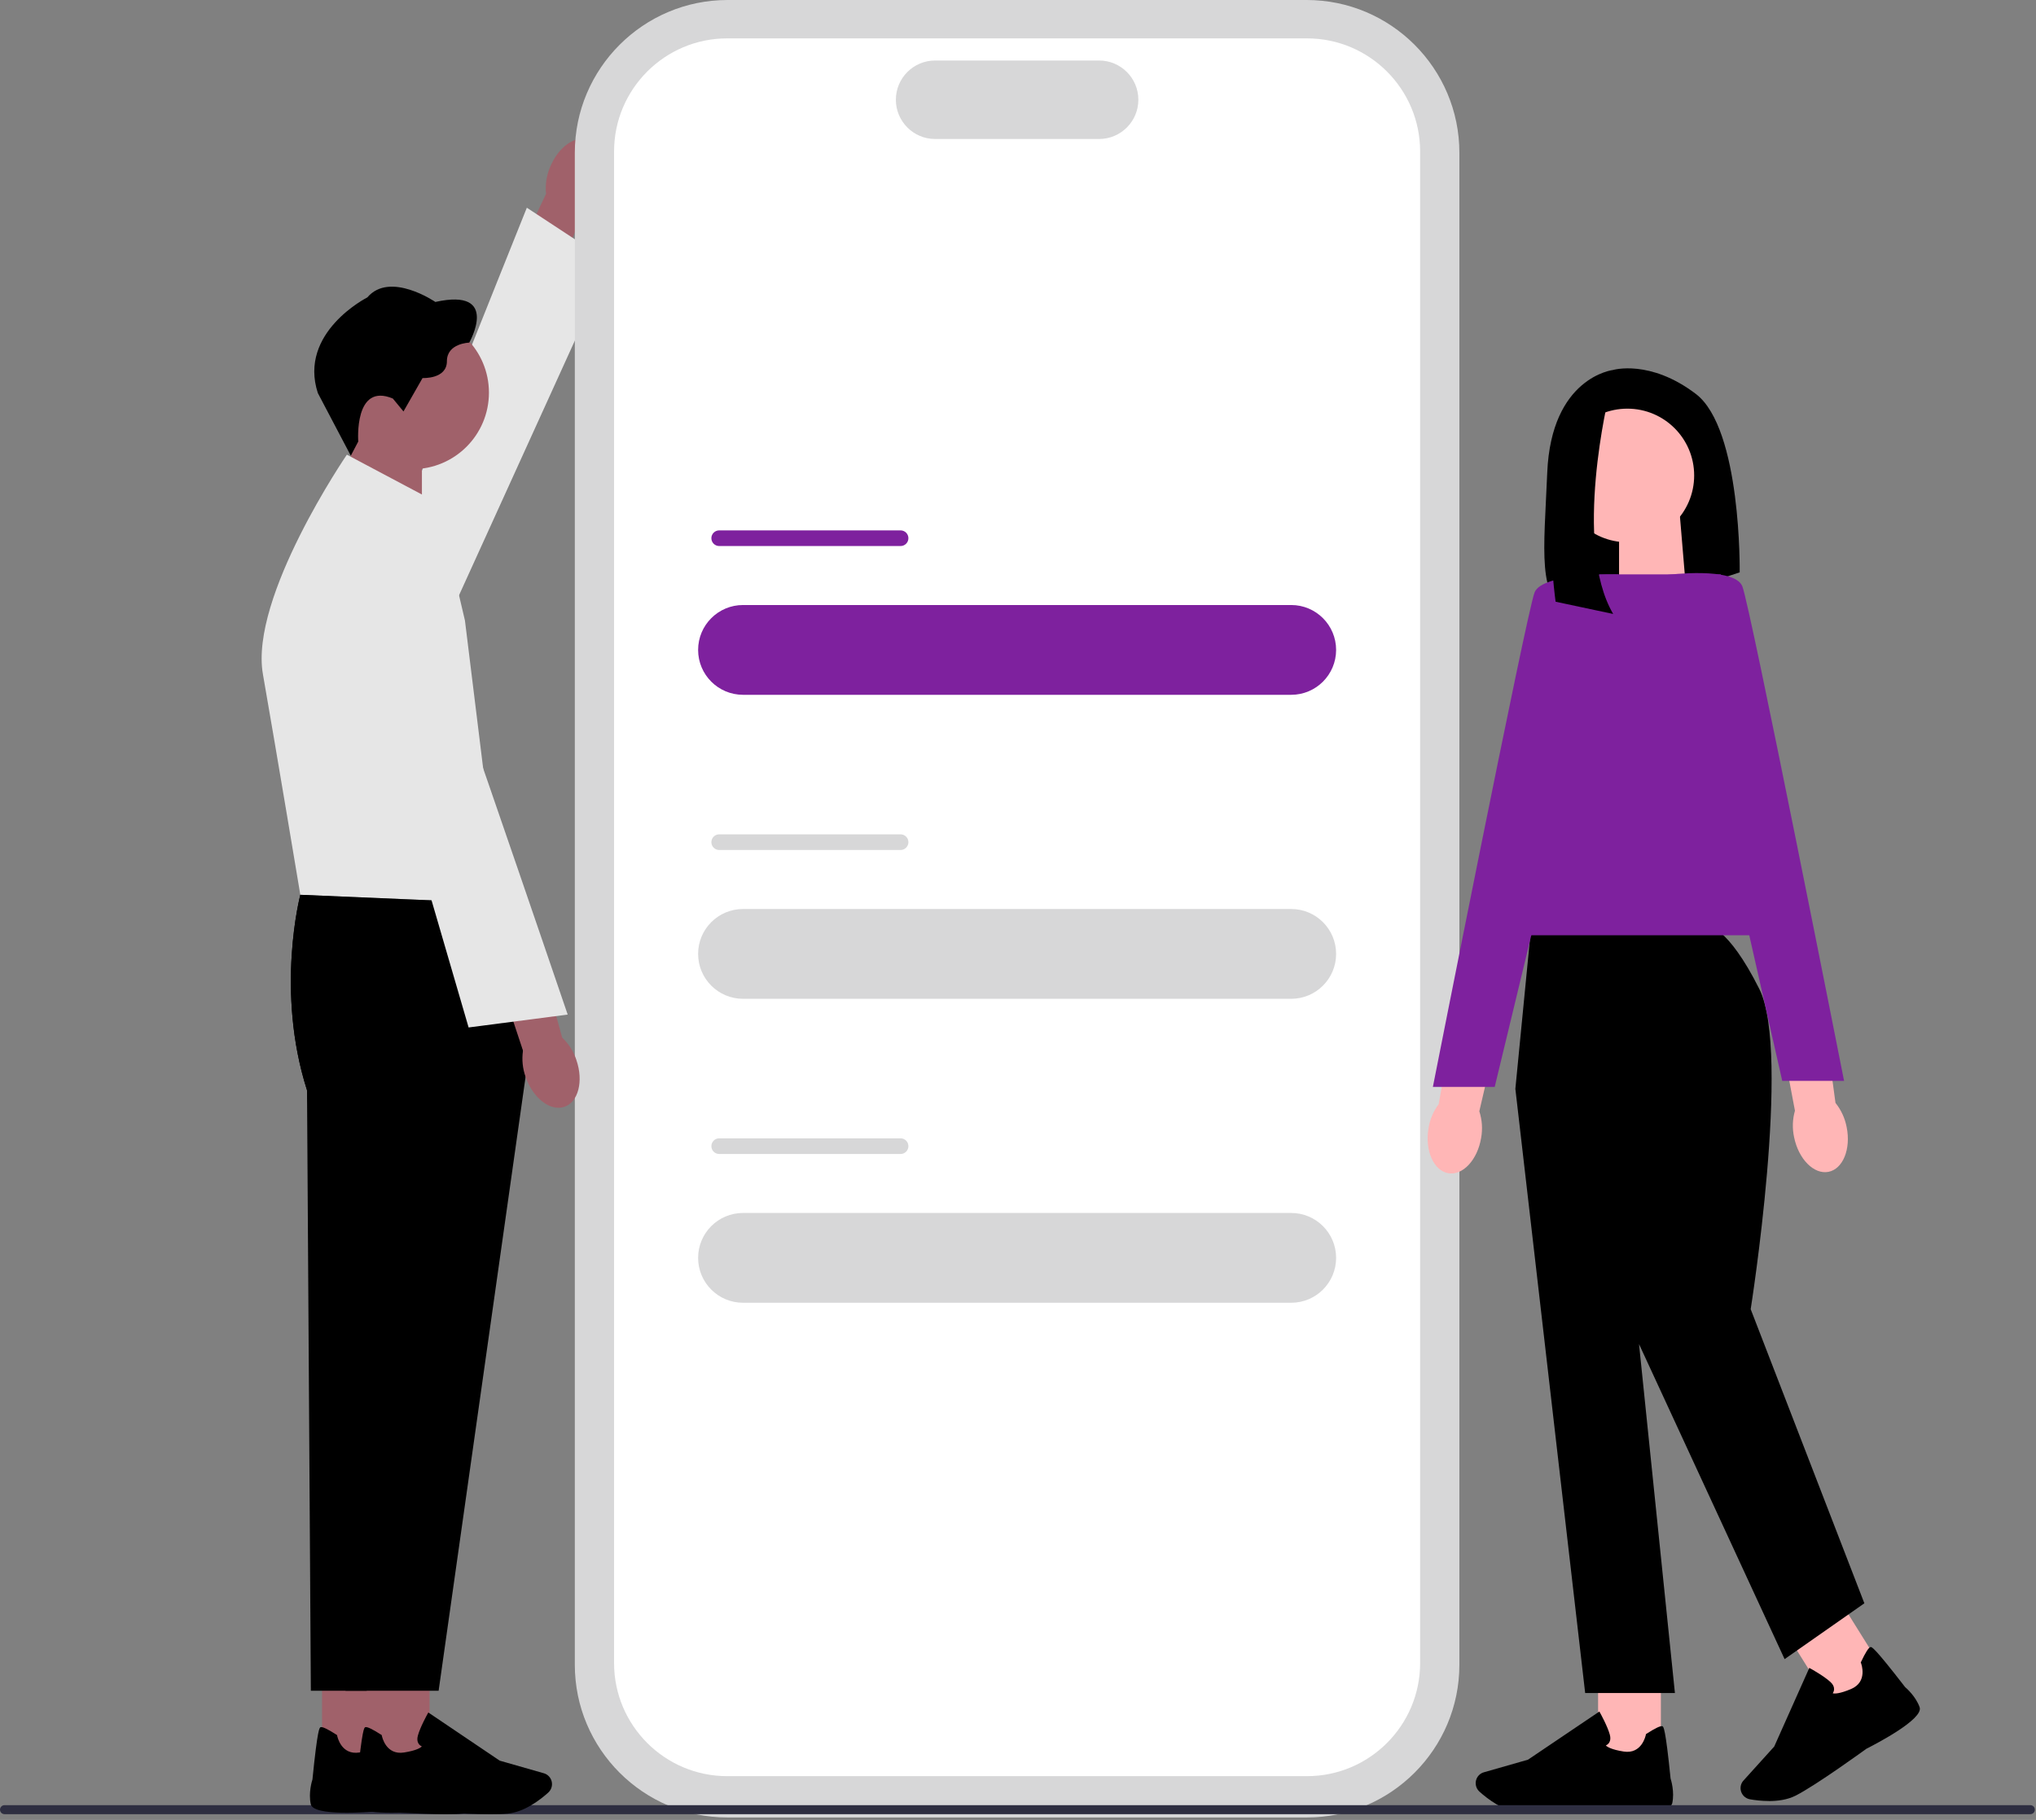 <svg width="679" height="607" viewBox="0 0 679 607" fill="none" xmlns="http://www.w3.org/2000/svg">
<rect x="0" y="0" width="679" height="607" fill="#808080" stroke="none"/>
<g clip-path="url(#clip0_1973_552)">
<path d="M183.39 55.89C186.14 48.94 192.07 44.82 196.63 46.68C201.19 48.54 202.66 55.69 199.91 62.64C198.85 65.43 197.12 67.91 194.85 69.87L182.81 99.15L168.74 92.86L182.1 64.66C181.8 61.65 182.24 58.64 183.38 55.88L183.39 55.89Z" fill="#A0616A"/>
<path d="M132.94 242.82C132.94 242.82 112.75 233.04 114.15 226.02C115.55 218.99 175.7 69.28 175.7 69.28L203.55 87.58L132.94 242.83V242.82Z" fill="#E6E6E6"/>
<path d="M435.76 606.19H242.64C214.55 606.19 191.7 583.34 191.7 555.25V50.94C191.7 22.85 214.55 0 242.64 0H435.76C463.85 0 486.7 22.85 486.7 50.94V555.25C486.7 583.34 463.85 606.19 435.76 606.19Z" fill="#D7D7D8"/>
<path d="M435.9 592.4H242.5C221.71 592.4 204.79 575.48 204.79 554.69V50.51C204.79 29.72 221.71 12.8 242.5 12.8H435.9C456.69 12.8 473.61 29.72 473.61 50.51V554.69C473.61 575.48 456.69 592.4 435.9 592.4Z" fill="white"/>
<path d="M366.55 46.36H311.86C304.64 46.36 298.77 40.49 298.77 33.27C298.77 26.05 304.64 20.18 311.86 20.18H366.55C373.77 20.18 379.64 26.05 379.64 33.27C379.64 40.49 373.77 46.36 366.55 46.36Z" fill="#D7D7D8"/>
<path d="M430.61 201.79H247.8C239.527 201.79 232.82 208.495 232.82 216.765C232.82 225.035 239.527 231.74 247.8 231.74H430.61C438.883 231.74 445.59 225.035 445.59 216.765C445.59 208.495 438.883 201.79 430.61 201.79Z" fill="#7E219E"/>
<path d="M300.34 176.9H239.85C238.409 176.9 237.24 178.069 237.24 179.51C237.24 180.951 238.409 182.12 239.85 182.12H300.34C301.781 182.12 302.95 180.951 302.95 179.51C302.95 178.069 301.781 176.9 300.34 176.9Z" fill="#7E219E"/>
<path d="M430.61 303.18H247.8C239.527 303.18 232.82 309.885 232.82 318.155C232.82 326.425 239.527 333.13 247.8 333.13H430.61C438.883 333.13 445.59 326.425 445.59 318.155C445.59 309.885 438.883 303.18 430.61 303.18Z" fill="#D7D7D8"/>
<path d="M300.34 278.28H239.85C238.409 278.28 237.24 279.449 237.24 280.89C237.24 282.331 238.409 283.5 239.85 283.5H300.34C301.781 283.5 302.95 282.331 302.95 280.89C302.95 279.449 301.781 278.28 300.34 278.28Z" fill="#D7D7D8"/>
<path d="M430.61 404.56H247.8C239.527 404.56 232.82 411.265 232.82 419.535C232.82 427.805 239.527 434.51 247.8 434.51H430.61C438.883 434.51 445.59 427.805 445.59 419.535C445.59 411.265 438.883 404.56 430.61 404.56Z" fill="#D7D7D8"/>
<path d="M300.34 379.67H239.85C238.409 379.67 237.24 380.839 237.24 382.28C237.24 383.721 238.409 384.89 239.85 384.89H300.34C301.781 384.89 302.95 383.721 302.95 382.28C302.95 380.839 301.781 379.67 300.34 379.67Z" fill="#D7D7D8"/>
<path d="M537.95 123.4C537.95 123.4 517.33 125.73 516 157.65C514.89 184.25 512.63 199.08 523.45 204.63C527.32 206.61 531.87 206.79 536 205.43L580.18 190.9C580.18 190.9 580.85 143.01 565.55 131.38C550.25 119.74 537.95 123.4 537.95 123.4Z" fill="currentColor"/>
<path d="M562.31 196.78L539.95 204.13V171.95H560.23L562.31 196.78Z" fill="#FFB6B6"/>
<path d="M493.96 379.49C492.75 386.86 487.83 392.15 482.98 391.3C478.13 390.45 475.17 383.78 476.39 376.4C476.83 373.45 478 370.65 479.8 368.26L485.34 337.09L500.42 340.25L493.35 370.64C494.28 373.52 494.49 376.55 493.96 379.49Z" fill="#FFB6B6"/>
<path d="M615.85 375.91C617.34 383.23 614.61 389.92 609.77 390.85C604.93 391.78 599.8 386.59 598.32 379.27C597.69 376.35 597.79 373.33 598.61 370.45L592.72 339.34L607.94 336.93L612.13 367.85C614.02 370.21 615.29 372.97 615.85 375.91Z" fill="#FFB6B6"/>
<path d="M553.9 557.07H532.96V586.78H553.9V557.07Z" fill="#FFB6B6"/>
<path d="M512.57 604.77C510.37 604.77 508.41 604.72 506.93 604.58C501.37 604.07 496.06 599.96 493.39 597.56C492.19 596.48 491.81 594.76 492.43 593.28C492.88 592.22 493.77 591.42 494.88 591.11L509.58 586.91L533.38 570.85L533.65 571.33C533.75 571.51 536.09 575.72 536.87 578.56C537.17 579.64 537.09 580.54 536.64 581.24C536.33 581.72 535.89 582 535.54 582.16C535.97 582.61 537.32 583.53 541.48 584.19C547.55 585.15 548.83 578.86 548.88 578.6L548.92 578.39L549.1 578.27C551.99 576.41 553.77 575.56 554.38 575.74C554.76 575.85 555.4 576.05 557.13 593.18C557.3 593.72 558.51 597.66 557.69 601.43C556.8 605.53 538.88 604.12 535.29 603.8C535.19 603.81 521.77 604.77 512.58 604.77H512.57Z" fill="currentColor"/>
<path d="M613.521 533.733L595.754 544.814L611.476 570.023L629.243 558.942L613.521 533.733Z" fill="#FFB6B6"/>
<path d="M589.93 600.7C587.47 600.7 585.21 600.4 583.6 600.12C582.02 599.84 580.78 598.58 580.52 597C580.34 595.86 580.67 594.71 581.45 593.86L591.7 582.52L603.4 556.3L603.88 556.56C604.06 556.66 608.27 558.99 610.44 560.99C611.27 561.75 611.68 562.56 611.66 563.39C611.65 563.97 611.43 564.43 611.21 564.76C611.81 564.92 613.44 564.98 617.32 563.34C622.98 560.95 620.74 554.93 620.64 554.68L620.56 554.48L620.65 554.29C622.12 551.18 623.17 549.52 623.79 549.35C624.18 549.24 624.82 549.07 635.35 562.7C635.78 563.06 638.89 565.77 640.19 569.4C641.6 573.35 625.65 581.64 622.44 583.26C622.34 583.34 605.65 595.47 598.79 598.92C596.07 600.29 592.85 600.71 589.92 600.71L589.93 600.7Z" fill="currentColor"/>
<path d="M569.32 308.62H510.69L505.37 363.16L528.65 564.68H558.58L546.61 448.29L595.16 553.37L621.76 534.75L583.85 436.65C583.85 436.65 597.39 351.19 586.75 329.9C576.11 308.62 569.32 308.62 569.32 308.62Z" fill="currentColor"/>
<path d="M598.48 311.95H496.73L533.31 191.57H573.88L598.48 311.95Z" fill="#7E219E"/>
<path d="M539.71 191.59C539.71 191.59 514.44 190.92 511.78 197.58C509.12 204.23 477.86 362.52 477.86 362.52H498.48L539.72 191.59H539.71Z" fill="#7E219E"/>
<path d="M556.15 191.73C556.15 191.73 578.41 188.91 581.07 195.56C583.73 202.21 614.99 360.5 614.99 360.5H594.37L556.15 191.73Z" fill="#7E219E"/>
<path d="M542.72 180.86C555.025 180.86 565 170.885 565 158.58C565 146.275 555.025 136.3 542.72 136.3C530.415 136.3 520.44 146.275 520.44 158.58C520.44 170.885 530.415 180.86 542.72 180.86Z" fill="#FFB6B6"/>
<path d="M536.62 131.71C536.62 131.71 524.36 181.5 537.99 204.77L518.79 200.69C518.79 200.69 511.35 146.2 526.31 136.29L536.62 131.7V131.71Z" fill="currentColor"/>
<path d="M678.62 603.58C678.62 604.41 677.95 605.08 677.12 605.08H1.5C0.67 605.08 0 604.41 0 603.58C0 602.75 0.67 602.08 1.5 602.08H677.12C677.95 602.08 678.62 602.75 678.62 603.58Z" fill="#2E2E41"/>
<path d="M115.1 174.73L140.71 183.15V146.28H117.47L115.1 174.73Z" fill="#A0616A"/>
<path d="M137.54 156.48C151.634 156.48 163.06 145.054 163.06 130.96C163.06 116.866 151.634 105.44 137.54 105.44C123.446 105.44 112.02 116.866 112.02 130.96C112.02 145.054 123.446 156.48 137.54 156.48Z" fill="#A0616A"/>
<path d="M131.04 132.96L134.56 137.23L140.92 126.09C140.92 126.09 149.04 126.51 149.04 120.48C149.04 114.45 156.49 114.28 156.49 114.28C156.49 114.28 167.04 95.86 145.19 100.71C145.19 100.71 130.03 90.33 122.5 99.2C122.5 99.2 99.39 110.84 106 131.1L116.99 151.99L119.48 147.26C119.48 147.26 117.97 127.41 131.04 132.94V132.96Z" fill="currentColor"/>
<path d="M107.41 587.1H128.35V557.39H107.41V587.1Z" fill="#A0616A"/>
<path d="M126.04 604.12C122.46 604.44 104.54 605.86 103.64 601.75C102.82 597.98 104.03 594.04 104.2 593.5C105.92 576.36 106.56 576.17 106.95 576.06C107.56 575.88 109.34 576.73 112.23 578.59L112.41 578.71L112.45 578.92C112.5 579.19 113.78 585.48 119.85 584.51C124.01 583.85 125.36 582.93 125.79 582.48C125.44 582.32 125 582.04 124.69 581.56C124.24 580.86 124.16 579.96 124.46 578.88C125.24 576.03 127.58 571.82 127.68 571.65L127.95 571.17L151.75 587.23L166.45 591.43C167.56 591.75 168.45 592.54 168.9 593.6C169.52 595.08 169.14 596.8 167.94 597.88C165.27 600.28 159.97 604.39 154.4 604.9C152.92 605.04 150.96 605.09 148.76 605.09C139.57 605.09 126.15 604.14 126.05 604.12H126.04Z" fill="currentColor"/>
<path d="M155.1 301.25L100.17 298.44C100.17 298.44 91.75 330.36 102.39 363.62L103.67 563.91H134.71L163.97 357.3L155.1 301.25Z" fill="currentColor"/>
<path d="M145.83 167.65L115.68 151.65C115.68 151.65 83.19 199.13 87.68 224.85C92.18 250.57 100.16 298.45 100.16 298.45L166.67 301.26L155.06 206.97L145.83 167.65Z" fill="#E6E6E6"/>
<path d="M122.31 587.1H143.25V557.39H122.31V587.1Z" fill="#A0616A"/>
<path d="M140.94 604.12C137.36 604.44 119.44 605.86 118.54 601.75C117.72 597.98 118.93 594.04 119.1 593.5C120.82 576.36 121.46 576.17 121.85 576.06C122.46 575.88 124.24 576.73 127.13 578.59L127.31 578.71L127.35 578.92C127.4 579.19 128.68 585.48 134.75 584.51C138.91 583.85 140.26 582.93 140.69 582.48C140.34 582.32 139.9 582.04 139.59 581.56C139.14 580.86 139.06 579.96 139.36 578.88C140.14 576.03 142.48 571.82 142.58 571.65L142.85 571.17L166.65 587.23L181.35 591.43C182.46 591.75 183.35 592.54 183.8 593.6C184.42 595.08 184.04 596.8 182.84 597.88C180.17 600.28 174.87 604.39 169.3 604.9C167.82 605.04 165.86 605.09 163.66 605.09C154.47 605.09 141.05 604.14 140.95 604.12H140.94Z" fill="currentColor"/>
<path d="M166.67 301.25L100.16 298.44C100.16 298.44 91.74 330.36 102.38 363.62L115.24 563.91H146.28L175.54 357.3L166.67 301.25Z" fill="currentColor"/>
<path d="M192.22 353.55C194.67 360.61 192.86 367.6 188.19 369.17C183.52 370.73 177.75 366.28 175.3 359.21C174.28 356.4 173.98 353.39 174.42 350.43L164.45 320.38L179.21 315.97L187.48 346.06C189.67 348.15 191.3 350.72 192.23 353.55H192.22Z" fill="#A0616A"/>
<path d="M108.54 178.95C108.54 178.95 130.22 173.19 133.75 179.43C137.27 185.67 189.32 338.39 189.32 338.39L156.28 342.69L108.55 178.95H108.54Z" fill="#E6E6E6"/>
</g>
<defs>
<clipPath id="clip0_1973_552">
<rect width="678.62" height="606.19" fill="white"/>
</clipPath>
</defs>
</svg>
